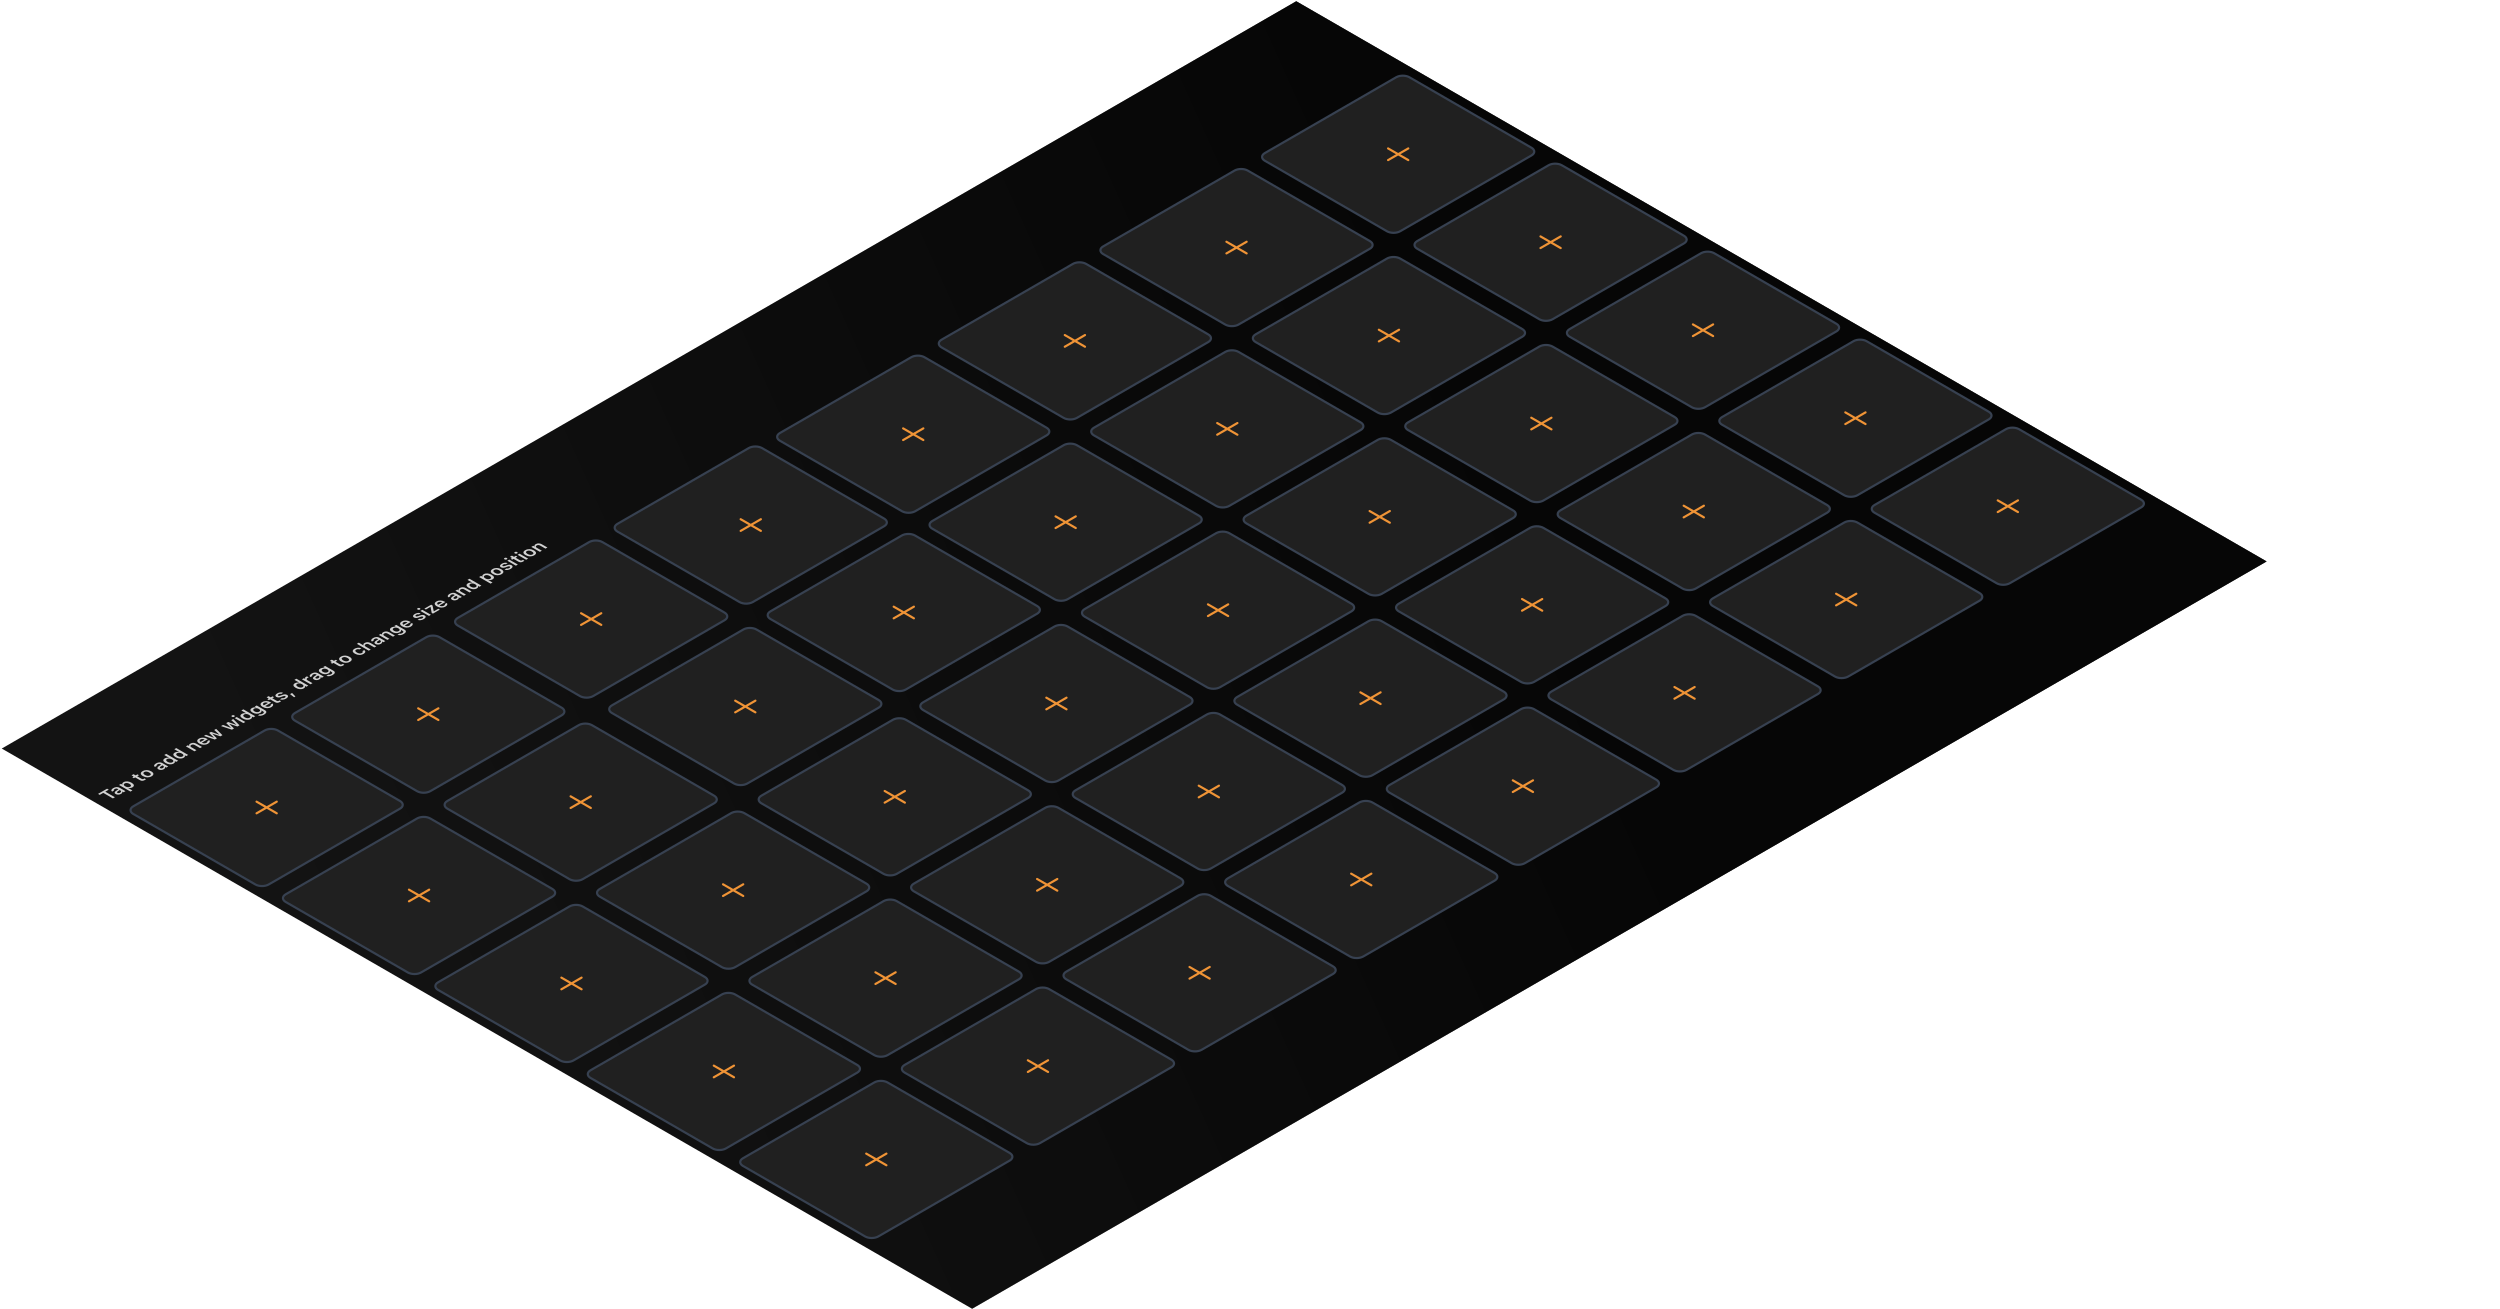 <?xml version="1.0" encoding="UTF-8"?><svg xmlns="http://www.w3.org/2000/svg" xmlns:xlink="http://www.w3.org/1999/xlink" viewBox="0 0 2287.04 1197.27"><defs><linearGradient id="linear-gradient" x1="1127.67" y1="655.2" x2="211.72" y2="1193.75" gradientTransform="translate(1060.26 1425.88) rotate(-30) scale(1 -.87) skewX(-26.57)" gradientUnits="userSpaceOnUse"><stop offset="0" stop-color="#000"/><stop offset="1" stop-color="#000" stop-opacity="0"/></linearGradient></defs><g id="Base"><polygon points="1.59 684.78 1185.83 1.12 2073.57 513.61 889.34 1197.27 1.59 684.78" style="fill:#131313;"/><polygon points="1.59 684.78 1185.83 1.12 2073.57 513.61 889.34 1197.27 1.59 684.78" style="fill:url(#linear-gradient); fill-opacity:.7;"/><path d="M103.27,730.41l1.85-1.07-8.81-5.09,3.2-1.85-1.56-.9-8.25,4.76,1.56,.9,3.19-1.84,8.81,5.09Zm7.45-4.15c1.04-.6,1.42-1.34,1.09-2.02l.12-.07,1.08,.62,1.77-1.02-5.37-3.1c-1.66-.96-3.77-.87-5.79,.3-1.87,1.08-2.26,2.32-1.11,3.18l.06,.04,1.69-.98-.02-.02c-.34-.4-.1-.88,.72-1.35,.96-.56,1.9-.6,2.69-.15l.68,.39-1.9,1.24c-1.8,1.17-2.05,2.26-.65,3.07h.01c1.43,.83,3.44,.74,4.93-.12Zm-3.25-.94h-.01c-.65-.38-.55-.86,.39-1.48l1.65-1.09,.63,.37c.93,.54,.84,1.41-.24,2.03-.79,.46-1.75,.56-2.42,.17Zm11.86-1.17l1.79-1.03-3.86-2.23,.12-.07c1.26,.25,2.69,.04,3.77-.58,1.99-1.15,1.68-2.76-.82-4.2h-.01c-2.49-1.44-5.31-1.62-7.28-.49-1.1,.64-1.45,1.42-1.03,2.16l-.12,.07-1.23-.71-1.79,1.03,10.47,6.04Zm-.25-4.46c-1.22,.7-2.94,.58-4.51-.33h-.01c-1.57-.92-1.78-1.91-.57-2.61,1.22-.71,2.93-.58,4.51,.34h.01c1.58,.92,1.8,1.9,.58,2.61Zm13.61-6.22c.34-.2,.65-.41,.86-.58l-1.38-.8c-.19,.14-.32,.22-.57,.37-.75,.43-1.39,.42-2.17-.03l-3.96-2.29,1.66-.96-1.39-.8-1.66,.96-1.93-1.11-1.82,1.05,1.93,1.11-1.22,.7,1.39,.8,1.22-.71,4.39,2.53c1.52,.88,2.86,.8,4.67-.24Zm5.95-3.29c2.35-1.36,2.24-3.07-.3-4.54h-.01c-2.53-1.47-5.51-1.53-7.85-.17-2.34,1.35-2.24,3.08,.29,4.53h.01c2.54,1.48,5.51,1.54,7.86,.18Zm-1.45-.84c-1.24,.72-2.93,.57-4.58-.39h-.01c-1.65-.96-1.92-1.94-.68-2.66,1.24-.71,2.93-.56,4.58,.39h.01c1.65,.96,1.92,1.93,.68,2.65Zm12.65-5.66c1.03-.6,1.42-1.34,1.09-2.03l.12-.07,1.08,.62,1.77-1.02-5.37-3.1c-1.66-.96-3.77-.87-5.79,.3-1.87,1.08-2.26,2.32-1.11,3.18l.06,.04,1.69-.97-.02-.02c-.34-.4-.1-.88,.72-1.35,.96-.56,1.9-.6,2.69-.15l.68,.39-1.9,1.24c-1.8,1.17-2.05,2.26-.65,3.07h.01c1.43,.83,3.44,.74,4.93-.12Zm-3.25-.94h-.01c-.65-.38-.55-.86,.39-1.48l1.65-1.09,.63,.36c.94,.54,.84,1.41-.24,2.03-.79,.46-1.75,.56-2.42,.17Zm12.21-4.24c1.11-.64,1.45-1.42,1.03-2.16l.12-.07,1.23,.71,1.8-1.04-10.9-6.29-1.8,1.04,4.29,2.48-.12,.07c-1.26-.25-2.69-.04-3.77,.58-1.99,1.15-1.67,2.76,.83,4.2h.01c2.49,1.44,5.3,1.62,7.27,.48Zm-.95-1.2c-1.22,.71-2.92,.58-4.5-.33h-.01c-1.58-.92-1.8-1.91-.58-2.61,1.21-.7,2.95-.58,4.52,.33h.01c1.57,.92,1.78,1.91,.56,2.61Zm10.13-4.1c1.11-.64,1.45-1.42,1.03-2.16l.12-.07,1.23,.71,1.8-1.04-10.9-6.29-1.8,1.04,4.29,2.48-.12,.07c-1.26-.25-2.69-.04-3.77,.58-1.99,1.15-1.67,2.76,.83,4.2h.01c2.49,1.44,5.3,1.62,7.27,.48Zm-.95-1.2c-1.22,.71-2.92,.58-4.5-.33h-.01c-1.58-.92-1.8-1.91-.58-2.61,1.21-.7,2.95-.58,4.52,.33h.01c1.57,.92,1.78,1.91,.56,2.61Zm10.89-4.69l1.79-1.03-4.58-2.64c-1.18-.68-1.26-1.49-.2-2.11,1.09-.63,2.2-.56,3.42,.15l4.67,2.69,1.79-1.03-5.08-2.93c-1.87-1.08-3.88-1.14-5.64-.12-1.14,.66-1.38,1.39-.91,2.09l-.12,.07-1.2-.69-1.79,1.03,7.86,4.54Zm12.31-6.93c2.14-1.23,1.96-2.55,1.19-3.28l-.04-.05-1.7,.98,.03,.04c.19,.31,.12,.91-.85,1.47-1.22,.7-2.8,.67-4.23-.13l5.49-3.17-.59-.34c-2.37-1.37-5.32-1.48-7.55-.19-2.24,1.29-2.05,3.05,.42,4.48h0c2.5,1.45,5.49,1.54,7.82,.19Zm-6.83-3.87c1-.58,2.37-.63,3.77,.05l-3.73,2.15c-1.11-.8-1.04-1.62-.04-2.2Zm13.18,.02l1.85-1.07-4.17-4.17,.12-.07,7.22,2.4,1.88-1.08-5.73-5.76-1.78,1.03,4.6,4.16-.12,.07-7.43-2.53-1.7,.98,4.39,4.28-.12,.07-7.21-2.65-1.8,1.04,9.99,3.31Zm15.6-9.01l1.85-1.07-4.17-4.17,.12-.07,7.22,2.4,1.88-1.08-5.73-5.76-1.77,1.03,4.6,4.16-.12,.07-7.43-2.53-1.7,.98,4.39,4.28-.12,.07-7.21-2.65-1.8,1.04,9.99,3.31Zm2.14-11.82c.58-.34,.6-.88,0-1.22-.58-.34-1.54-.33-2.12,0-.59,.34-.6,.89-.01,1.23,.59,.34,1.54,.33,2.13,0Zm8.27,5.81l1.79-1.03-7.86-4.54-1.79,1.03,7.86,4.54Zm6.74-3.74c1.11-.64,1.45-1.42,1.03-2.16l.12-.07,1.23,.71,1.8-1.04-10.9-6.29-1.8,1.04,4.29,2.48-.12,.07c-1.26-.25-2.69-.04-3.77,.58-1.99,1.15-1.67,2.76,.83,4.2h.01c2.49,1.44,5.3,1.62,7.27,.48Zm-.95-1.2c-1.22,.71-2.92,.58-4.5-.33h-.01c-1.58-.92-1.8-1.91-.58-2.61,1.21-.7,2.95-.58,4.52,.33h.01c1.57,.92,1.78,1.91,.56,2.61Zm13.31-2.9c2.29-1.32,2.6-2.82,.79-3.87l-7.66-4.42-1.79,1.03,1.29,.75-.09,.05c-1.34-.26-2.72-.08-3.8,.55-2.03,1.17-1.7,2.79,.57,4.1h.02c2.23,1.3,5,1.47,6.99,.32,1.08-.63,1.48-1.39,1.09-2.13l.12-.07,1.5,.87c1.01,.58,.86,1.32-.36,2.03-1,.58-1.95,.72-2.57,.5h-.03s-1.79,1.03-1.79,1.03l.02,.02c1.5,.66,3.63,.45,5.7-.74Zm-4.55-2.63c-1.24,.72-2.9,.57-4.29-.23h-.01c-1.39-.81-1.65-1.77-.4-2.49,1.24-.71,2.96-.59,4.34,.21h.01c1.39,.81,1.6,1.79,.35,2.51Zm11.04-4.13c2.14-1.23,1.96-2.55,1.19-3.28l-.04-.05-1.7,.98,.03,.04c.19,.31,.12,.91-.85,1.47-1.21,.7-2.8,.67-4.23-.13l5.49-3.17-.59-.34c-2.37-1.37-5.32-1.48-7.55-.19-2.24,1.29-2.05,3.05,.42,4.48h0c2.5,1.45,5.48,1.54,7.82,.19Zm-6.83-3.87c1-.58,2.37-.63,3.77,.05l-3.73,2.15c-1.11-.8-1.04-1.62-.04-2.2Zm14.91-.94c.35-.2,.65-.41,.86-.58l-1.38-.8c-.2,.14-.32,.22-.58,.36-.75,.43-1.39,.42-2.17-.03l-3.96-2.29,1.66-.96-1.39-.8-1.66,.96-1.93-1.11-1.82,1.05,1.93,1.11-1.22,.71,1.39,.8,1.22-.71,4.39,2.53c1.52,.88,2.86,.8,4.66-.24Zm5.5-3.03c1.93-1.12,2.34-2.5,.84-3.37h-.02c-1.14-.67-2.52-.63-4.41,.06l-1.55,.57c-1.04,.38-1.65,.41-2.11,.14h0c-.59-.34-.4-.9,.39-1.36,.84-.49,1.76-.55,2.39-.34h.03s1.68-.96,1.68-.96h-.01c-1.39-.68-3.48-.57-5.39,.54-1.86,1.07-2.17,2.38-.76,3.2h0c1.16,.67,2.57,.67,4.4,0l1.56-.57c1.06-.39,1.7-.41,2.16-.14h.01c.59,.35,.37,.94-.52,1.45-.89,.51-1.8,.6-2.53,.39h-.02s-1.78,1.02-1.78,1.02h.01c1.48,.69,3.61,.52,5.61-.63Zm7.28-1.22l1.22-.7-3.07-3.22-1.85,1.07,3.69,2.85Zm8.82-8.1c1.11-.64,1.45-1.42,1.03-2.16l.12-.07,1.23,.71,1.8-1.04-10.9-6.29-1.8,1.04,4.29,2.48-.12,.07c-1.26-.25-2.69-.04-3.77,.58-1.99,1.15-1.67,2.76,.83,4.2h.01c2.49,1.44,5.3,1.62,7.27,.49Zm-.95-1.2c-1.22,.71-2.92,.58-4.5-.33h-.01c-1.58-.92-1.8-1.91-.58-2.61,1.21-.7,2.95-.58,4.52,.33h.01c1.57,.92,1.78,1.91,.56,2.61Zm7.17-2.54l1.79-1.03-4.57-2.64c-1.12-.65-1.05-1.51,.14-2.2,.31-.18,.65-.32,.99-.46l-1.6-.93c-.22,.07-.54,.21-.81,.37-1.04,.6-1.26,1.3-.68,1.94l-.12,.07-1.21-.7-1.79,1.03,7.86,4.54Zm8.09-4.52c1.04-.6,1.42-1.34,1.09-2.03l.12-.07,1.08,.62,1.77-1.02-5.37-3.1c-1.66-.96-3.77-.87-5.79,.3-1.87,1.08-2.26,2.32-1.11,3.18l.06,.04,1.69-.97-.02-.02c-.34-.4-.1-.88,.72-1.35,.96-.56,1.91-.6,2.69-.15l.68,.39-1.9,1.24c-1.8,1.17-2.05,2.26-.65,3.07h.01c1.43,.83,3.44,.74,4.93-.12Zm-3.25-.94h-.02c-.65-.38-.55-.86,.39-1.48l1.65-1.09,.63,.37c.93,.54,.84,1.41-.24,2.03-.79,.46-1.75,.56-2.42,.17Zm15.39-3.03c2.29-1.32,2.6-2.82,.79-3.87l-7.66-4.42-1.79,1.03,1.29,.75-.09,.05c-1.34-.26-2.72-.07-3.8,.55-2.03,1.17-1.7,2.79,.58,4.1h.01c2.23,1.3,5,1.47,6.99,.32,1.08-.63,1.48-1.39,1.09-2.13l.12-.07,1.5,.87c1.01,.58,.86,1.32-.36,2.02-1,.58-1.95,.72-2.57,.5h-.03s-1.79,1.02-1.79,1.02v.02c1.52,.66,3.64,.45,5.72-.74Zm-4.55-2.63c-1.24,.72-2.9,.57-4.29-.23h-.01c-1.39-.81-1.65-1.77-.4-2.49,1.24-.71,2.96-.59,4.34,.21h.01c1.39,.81,1.6,1.79,.35,2.51Zm14.36-6.18c.35-.2,.65-.41,.86-.59l-1.38-.8c-.19,.14-.32,.22-.58,.37-.75,.43-1.39,.42-2.17-.03l-3.96-2.29,1.66-.96-1.39-.8-1.66,.96-1.93-1.11-1.82,1.05,1.93,1.11-1.22,.71,1.39,.8,1.22-.71,4.38,2.53c1.52,.88,2.86,.8,4.67-.24Zm5.95-3.3c2.35-1.36,2.24-3.07-.3-4.54h-.02c-2.53-1.47-5.51-1.53-7.85-.17-2.34,1.35-2.24,3.08,.29,4.53h.01c2.54,1.48,5.51,1.54,7.86,.18Zm-1.45-.84c-1.24,.72-2.92,.57-4.58-.39h-.01c-1.65-.96-1.92-1.94-.68-2.66,1.24-.71,2.93-.56,4.58,.39h.02c1.65,.96,1.92,1.93,.67,2.65Zm13.91-6.36c1.99-1.15,2.08-2.44,.73-3.51l-.04-.04-1.68,.98v.02c.62,.61,.47,1.18-.45,1.71-1.21,.7-2.92,.56-4.59-.41h-.01c-1.65-.96-1.89-1.93-.67-2.64,.98-.57,2.11-.58,3.03-.24h.03s1.69-.97,1.69-.97l-.03-.02c-1.83-.82-4.16-.77-6.18,.39-2.37,1.36-2.24,3.04,.3,4.51h.01c2.57,1.49,5.49,1.57,7.86,.2Zm4.83-2.97l1.79-1.03-4.58-2.64c-1.18-.68-1.27-1.49-.2-2.11,1.09-.63,2.2-.56,3.42,.15l4.67,2.69,1.79-1.03-5.08-2.93c-1.87-1.08-3.88-1.14-5.64-.12-1.14,.66-1.38,1.39-.91,2.09l-.12,.07-4.24-2.45-1.79,1.03,10.9,6.29Zm11.06-6.24c1.03-.6,1.42-1.34,1.09-2.03l.12-.07,1.08,.62,1.77-1.02-5.37-3.1c-1.66-.96-3.77-.87-5.8,.3-1.87,1.08-2.26,2.32-1.11,3.18l.06,.04,1.69-.98-.02-.02c-.34-.4-.1-.88,.72-1.35,.96-.56,1.9-.6,2.69-.15l.68,.39-1.9,1.24c-1.8,1.17-2.05,2.26-.65,3.07h.01c1.43,.83,3.44,.74,4.93-.12Zm-3.25-.94h-.01c-.65-.38-.55-.86,.39-1.48l1.65-1.09,.63,.36c.93,.54,.84,1.41-.24,2.03-.79,.46-1.75,.56-2.42,.17Zm9.25-2.68l1.79-1.03-4.58-2.64c-1.18-.68-1.27-1.49-.2-2.11,1.08-.63,2.2-.56,3.42,.15l4.66,2.69,1.79-1.03-5.08-2.93c-1.87-1.08-3.88-1.14-5.64-.12-1.14,.66-1.38,1.39-.91,2.09l-.12,.07-1.2-.69-1.79,1.03,7.86,4.54Zm14.93-5.43c2.29-1.32,2.6-2.82,.79-3.87l-7.66-4.42-1.79,1.03,1.29,.75-.09,.05c-1.34-.26-2.72-.08-3.8,.55-2.03,1.17-1.7,2.79,.58,4.1h.01c2.23,1.29,5,1.47,6.99,.32,1.09-.63,1.48-1.39,1.09-2.13l.12-.07,1.5,.87c1.01,.58,.86,1.32-.36,2.03-1,.58-1.95,.72-2.57,.5h-.03s-1.79,1.02-1.79,1.02v.02c1.52,.66,3.65,.45,5.72-.74Zm-4.55-2.63c-1.24,.72-2.9,.57-4.29-.23h-.02c-1.39-.81-1.65-1.77-.4-2.49,1.24-.71,2.95-.59,4.34,.21h.01c1.39,.81,1.6,1.79,.35,2.51Zm11.04-4.12c2.14-1.23,1.96-2.55,1.19-3.28l-.04-.05-1.7,.98,.03,.04c.19,.31,.12,.91-.85,1.47-1.21,.7-2.8,.67-4.23-.13l5.49-3.17-.59-.34c-2.37-1.37-5.32-1.48-7.56-.19-2.23,1.29-2.05,3.05,.43,4.48h0c2.5,1.45,5.48,1.54,7.82,.19Zm-6.83-3.87c1-.58,2.36-.63,3.77,.05l-3.73,2.15c-1.11-.8-1.04-1.62-.04-2.2Zm18.63-2.94c1.93-1.12,2.34-2.5,.84-3.37h-.01c-1.14-.67-2.52-.63-4.41,.06l-1.55,.57c-1.04,.38-1.65,.41-2.11,.14h0c-.59-.34-.4-.9,.39-1.36,.84-.49,1.76-.55,2.39-.34h.03s1.68-.96,1.68-.96h-.02c-1.39-.68-3.48-.57-5.39,.54-1.86,1.07-2.17,2.38-.76,3.2h0c1.16,.67,2.57,.67,4.4,0l1.56-.57c1.06-.39,1.7-.41,2.16-.14h.01c.59,.35,.37,.94-.52,1.45-.89,.52-1.8,.6-2.53,.39h-.02s-1.78,1.02-1.78,1.02h.01c1.48,.69,3.61,.52,5.61-.63Zm-3.48-8.77c.58-.34,.6-.88,0-1.22-.58-.34-1.54-.33-2.12,0-.59,.34-.6,.89-.01,1.23,.59,.34,1.54,.33,2.13,0Zm8.27,5.82l1.79-1.03-7.86-4.54-1.79,1.03,7.86,4.54Zm3.6-2.08l6.37-3.68-1.38-.8-4.11,2.37-.13-.08-1.11-5.31-1.19-.69-6.27,3.62,1.39,.8,4.15-2.4,.12,.07,1.06,5.45,1.09,.63Zm11.49-6.45c2.13-1.23,1.95-2.55,1.19-3.28l-.04-.05-1.7,.98,.03,.04c.19,.31,.12,.91-.85,1.47-1.21,.7-2.8,.67-4.23-.13l5.49-3.17-.59-.34c-2.37-1.37-5.32-1.48-7.55-.19-2.24,1.29-2.05,3.05,.42,4.48h0c2.5,1.45,5.49,1.53,7.82,.19Zm-6.83-3.87c1-.58,2.36-.63,3.77,.05l-3.73,2.15c-1.11-.8-1.04-1.62-.04-2.2Zm17.77-2.48c1.04-.6,1.42-1.34,1.09-2.03l.12-.07,1.08,.62,1.77-1.02-5.37-3.1c-1.66-.96-3.77-.87-5.79,.3-1.87,1.08-2.26,2.32-1.11,3.18l.06,.04,1.69-.97-.02-.02c-.34-.4-.1-.88,.72-1.35,.96-.56,1.91-.6,2.69-.15l.68,.39-1.9,1.24c-1.8,1.17-2.05,2.26-.65,3.07h.02c1.43,.83,3.44,.74,4.93-.12Zm-3.25-.94h-.01c-.65-.38-.55-.86,.39-1.48l1.65-1.09,.63,.37c.93,.54,.84,1.41-.24,2.03-.79,.46-1.76,.56-2.42,.17Zm9.25-2.68l1.79-1.03-4.58-2.64c-1.18-.68-1.26-1.49-.2-2.11,1.09-.63,2.2-.56,3.42,.15l4.67,2.69,1.79-1.03-5.08-2.93c-1.87-1.08-3.88-1.14-5.64-.12-1.14,.66-1.38,1.39-.91,2.09l-.12,.07-1.2-.69-1.79,1.03,7.86,4.54Zm11.75-6.64c1.11-.64,1.45-1.42,1.03-2.16l.12-.07,1.23,.71,1.8-1.04-10.9-6.29-1.8,1.04,4.29,2.48-.12,.07c-1.26-.25-2.69-.04-3.77,.58-1.99,1.15-1.67,2.76,.83,4.2h.01c2.49,1.44,5.3,1.62,7.27,.48Zm-.95-1.2c-1.22,.71-2.92,.58-4.5-.33h-.01c-1.58-.92-1.8-1.91-.58-2.61,1.21-.7,2.95-.58,4.52,.33h.01c1.58,.92,1.78,1.91,.56,2.61Zm13.49-3.18l1.79-1.03-3.86-2.23,.12-.07c1.26,.25,2.69,.04,3.77-.58,1.99-1.15,1.68-2.76-.82-4.2h-.01c-2.49-1.44-5.31-1.62-7.28-.49-1.1,.63-1.45,1.42-1.03,2.16l-.12,.07-1.23-.71-1.79,1.03,10.47,6.04Zm-.25-4.46c-1.21,.7-2.94,.58-4.51-.33h-.01c-1.57-.92-1.78-1.91-.57-2.61,1.22-.71,2.93-.58,4.51,.34h.01c1.57,.92,1.8,1.9,.58,2.61Zm10.32-4.18c2.35-1.36,2.24-3.07-.3-4.54h-.01c-2.53-1.47-5.51-1.53-7.85-.17-2.34,1.35-2.24,3.08,.29,4.53h.01c2.55,1.48,5.51,1.54,7.86,.18Zm-1.45-.84c-1.24,.72-2.93,.57-4.58-.39h-.01c-1.65-.96-1.92-1.94-.68-2.66,1.24-.71,2.93-.56,4.58,.39h.01c1.65,.96,1.92,1.93,.68,2.65Zm9.79-3.98c1.93-1.12,2.34-2.5,.84-3.37h-.01c-1.14-.67-2.52-.63-4.41,.06l-1.55,.57c-1.04,.38-1.65,.41-2.11,.14h0c-.59-.34-.4-.9,.4-1.36,.84-.49,1.76-.55,2.39-.34h.03s1.68-.96,1.68-.96h-.01c-1.39-.68-3.48-.56-5.39,.54-1.85,1.07-2.17,2.38-.76,3.2h0c1.16,.67,2.57,.67,4.4,0l1.56-.57c1.06-.39,1.7-.41,2.16-.15h.01c.59,.35,.37,.94-.52,1.45-.89,.51-1.8,.6-2.53,.39h-.02s-1.77,1.02-1.77,1.02h.01c1.48,.69,3.61,.52,5.61-.63Zm-3.48-8.77c.58-.34,.6-.88,0-1.22-.58-.34-1.54-.33-2.12,0-.59,.34-.6,.89-.01,1.23,.59,.34,1.54,.33,2.13,0Zm8.27,5.81l1.79-1.03-7.86-4.54-1.79,1.03,7.86,4.54Zm6.91-3.95c.35-.2,.65-.41,.86-.59l-1.38-.8c-.19,.14-.32,.22-.57,.37-.75,.43-1.39,.42-2.17-.03l-3.96-2.29,1.66-.96-1.39-.8-1.66,.96-1.93-1.11-1.82,1.05,1.93,1.11-1.22,.71,1.39,.8,1.22-.71,4.39,2.53c1.52,.88,2.86,.8,4.66-.24Zm-5.78-7.3c.58-.34,.6-.88,0-1.22-.58-.34-1.54-.33-2.12,0-.59,.34-.6,.89-.01,1.23,.59,.34,1.54,.33,2.13,0Zm8.27,5.82l1.79-1.03-7.86-4.54-1.79,1.03,7.86,4.54Zm7.33-4.05c2.35-1.36,2.24-3.07-.3-4.54h-.01c-2.53-1.47-5.51-1.53-7.85-.17-2.34,1.35-2.24,3.08,.29,4.53h.01c2.55,1.48,5.51,1.54,7.86,.18Zm-1.45-.84c-1.24,.72-2.92,.57-4.58-.39h-.01c-1.65-.96-1.92-1.94-.68-2.66,1.24-.71,2.93-.56,4.58,.39h.01c1.65,.96,1.92,1.93,.67,2.65Zm6.67-2.35l1.79-1.03-4.58-2.64c-1.18-.68-1.27-1.49-.2-2.11,1.09-.63,2.2-.56,3.42,.15l4.67,2.69,1.79-1.03-5.08-2.93c-1.87-1.08-3.88-1.14-5.64-.12-1.13,.65-1.38,1.39-.91,2.09l-.12,.07-1.2-.69-1.79,1.03,7.86,4.54Z" style="fill:#d1d1d1;"/></g><g id="Blanks"><g><path d="M121.93,737.64l120.16-69.37c3.35-1.93,8.78-1.93,12.12,0l111.72,64.5c3.35,1.93,3.35,5.07,0,7l-120.16,69.37c-3.35,1.93-8.78,1.93-12.12,0l-111.72-64.5c-3.35-1.93-3.35-5.07,0-7Z" style="fill:#202020;"/><path d="M234.7,733.36l18.48,10.67m0-10.67l-18.48,10.67" style="fill:none; stroke:#f09436; stroke-linecap:round; stroke-linejoin:round; stroke-width:2px;"/><path d="M121.93,737.64l120.16-69.37c3.35-1.93,8.78-1.93,12.12,0l111.72,64.5c3.35,1.93,3.35,5.07,0,7l-120.16,69.37c-3.35,1.93-8.78,1.93-12.12,0l-111.72-64.5c-3.35-1.93-3.35-5.07,0-7Z" style="fill:none; stroke:#374151; stroke-width:2px;"/><path d="M269.81,652.27l120.16-69.37c3.35-1.93,8.78-1.93,12.12,0l111.72,64.5c3.35,1.93,3.35,5.07,0,7l-120.16,69.37c-3.35,1.93-8.78,1.93-12.12,0l-111.72-64.5c-3.35-1.93-3.35-5.07,0-7Z" style="fill:#202020;"/><path d="M418.81,565.27l120.16-69.37c3.35-1.93,8.78-1.93,12.12,0l111.72,64.5c3.35,1.93,3.35,5.07,0,7l-120.16,69.37c-3.35,1.93-8.78,1.93-12.12,0l-111.72-64.5c-3.35-1.93-3.35-5.07,0-7Z" style="fill:#202020;"/><path d="M559.81,645.27l120.16-69.37c3.35-1.93,8.78-1.93,12.12,0l111.72,64.5c3.35,1.93,3.35,5.07,0,7l-120.16,69.37c-3.35,1.93-8.78,1.93-12.12,0l-111.72-64.5c-3.35-1.93-3.35-5.07,0-7Z" style="fill:#202020;"/><path d="M704.81,559.27l120.16-69.37c3.35-1.93,8.78-1.93,12.12,0l111.72,64.5c3.35,1.93,3.35,5.07,0,7l-120.16,69.37c-3.35,1.93-8.78,1.93-12.12,0l-111.72-64.5c-3.35-1.93-3.35-5.07,0-7Z" style="fill:#202020;"/><path d="M564.81,479.27l120.16-69.37c3.35-1.93,8.78-1.93,12.12,0l111.72,64.5c3.35,1.93,3.35,5.07,0,7l-120.16,69.37c-3.35,1.93-8.78,1.93-12.12,0l-111.72-64.5c-3.35-1.93-3.35-5.07,0-7Z" style="fill:#202020;"/><path d="M382.57,647.99l18.48,10.67m0-10.67l-18.48,10.67" style="fill:none; stroke:#f09436; stroke-linecap:round; stroke-linejoin:round; stroke-width:2px;"/><path d="M531.57,560.99l18.48,10.67m0-10.67l-18.48,10.67" style="fill:none; stroke:#f09436; stroke-linecap:round; stroke-linejoin:round; stroke-width:2px;"/><path d="M672.57,640.99l18.48,10.67m0-10.67l-18.48,10.67" style="fill:none; stroke:#f09436; stroke-linecap:round; stroke-linejoin:round; stroke-width:2px;"/><path d="M817.57,554.99l18.48,10.67m0-10.67l-18.48,10.67" style="fill:none; stroke:#f09436; stroke-linecap:round; stroke-linejoin:round; stroke-width:2px;"/><path d="M677.57,474.99l18.48,10.67m0-10.67l-18.48,10.67" style="fill:none; stroke:#f09436; stroke-linecap:round; stroke-linejoin:round; stroke-width:2px;"/><path d="M269.81,652.27l120.16-69.37c3.35-1.93,8.78-1.93,12.12,0l111.72,64.5c3.35,1.93,3.35,5.07,0,7l-120.16,69.37c-3.35,1.93-8.78,1.93-12.12,0l-111.72-64.5c-3.35-1.93-3.35-5.07,0-7Z" style="fill:none; stroke:#374151; stroke-width:2px;"/><path d="M418.81,565.27l120.16-69.37c3.35-1.93,8.78-1.93,12.12,0l111.72,64.5c3.35,1.93,3.35,5.07,0,7l-120.16,69.37c-3.35,1.93-8.78,1.93-12.12,0l-111.72-64.5c-3.35-1.93-3.35-5.07,0-7Z" style="fill:none; stroke:#374151; stroke-width:2px;"/><path d="M559.81,645.27l120.16-69.37c3.35-1.93,8.78-1.93,12.12,0l111.72,64.5c3.35,1.93,3.35,5.07,0,7l-120.16,69.37c-3.35,1.93-8.78,1.93-12.12,0l-111.72-64.5c-3.35-1.93-3.35-5.07,0-7Z" style="fill:none; stroke:#374151; stroke-width:2px;"/><path d="M704.81,559.27l120.16-69.37c3.35-1.93,8.78-1.93,12.12,0l111.72,64.5c3.35,1.93,3.35,5.07,0,7l-120.16,69.37c-3.35,1.93-8.78,1.93-12.12,0l-111.72-64.5c-3.35-1.93-3.35-5.07,0-7Z" style="fill:none; stroke:#374151; stroke-width:2px;"/><path d="M564.81,479.27l120.16-69.37c3.35-1.93,8.78-1.93,12.12,0l111.72,64.5c3.35,1.93,3.35,5.07,0,7l-120.16,69.37c-3.35,1.93-8.78,1.93-12.12,0l-111.72-64.5c-3.35-1.93-3.35-5.07,0-7Z" style="fill:none; stroke:#374151; stroke-width:2px;"/><path d="M713.44,396.16l120.16-69.37c3.35-1.93,8.78-1.93,12.12,0l111.72,64.5c3.35,1.93,3.35,5.07,0,7l-120.16,69.37c-3.35,1.93-8.78,1.93-12.12,0l-111.72-64.5c-3.35-1.93-3.35-5.07,0-7Z" style="fill:#202020;"/><path d="M826.2,391.89l18.48,10.67m0-10.67l-18.48,10.67" style="fill:none; stroke:#f09436; stroke-linecap:round; stroke-linejoin:round; stroke-width:2px;"/><path d="M713.44,396.16l120.16-69.37c3.35-1.93,8.78-1.93,12.12,0l111.72,64.5c3.35,1.93,3.35,5.07,0,7l-120.16,69.37c-3.35,1.93-8.78,1.93-12.12,0l-111.72-64.5c-3.35-1.93-3.35-5.07,0-7Z" style="fill:none; stroke:#374151; stroke-width:2px;"/><path d="M861.32,310.79l120.16-69.37c3.35-1.93,8.78-1.93,12.12,0l111.72,64.5c3.35,1.93,3.35,5.07,0,7l-120.16,69.37c-3.35,1.93-8.78,1.93-12.12,0l-111.72-64.5c-3.35-1.93-3.35-5.07,0-7Z" style="fill:#202020;"/><path d="M974.09,306.52l18.47,10.67m0-10.67l-18.47,10.67" style="fill:none; stroke:#f09436; stroke-linecap:round; stroke-linejoin:round; stroke-width:2px;"/><path d="M861.32,310.79l120.16-69.37c3.35-1.93,8.78-1.93,12.12,0l111.72,64.5c3.35,1.93,3.35,5.07,0,7l-120.16,69.37c-3.35,1.93-8.78,1.93-12.12,0l-111.72-64.5c-3.35-1.93-3.35-5.07,0-7Z" style="fill:none; stroke:#374151; stroke-width:2px;"/><path d="M1009.19,225.42l120.16-69.37c3.35-1.93,8.78-1.93,12.12,0l111.72,64.5c3.35,1.93,3.35,5.07,0,7l-120.16,69.37c-3.35,1.93-8.78,1.93-12.12,0l-111.72-64.5c-3.35-1.93-3.35-5.07,0-7Z" style="fill:#202020;"/><path d="M1121.96,221.15l18.48,10.67m0-10.67l-18.48,10.67" style="fill:none; stroke:#f09436; stroke-linecap:round; stroke-linejoin:round; stroke-width:2px;"/><path d="M1009.19,225.42l120.16-69.37c3.35-1.93,8.78-1.93,12.12,0l111.72,64.5c3.35,1.93,3.35,5.07,0,7l-120.16,69.37c-3.35,1.93-8.78,1.93-12.12,0l-111.72-64.5c-3.35-1.93-3.35-5.07,0-7Z" style="fill:none; stroke:#374151; stroke-width:2px;"/><path d="M1157.07,140.05l120.16-69.37c3.35-1.93,8.78-1.93,12.12,0l111.72,64.5c3.35,1.93,3.35,5.07,0,7l-120.16,69.37c-3.35,1.93-8.78,1.93-12.12,0l-111.72-64.5c-3.35-1.93-3.35-5.07,0-7Z" style="fill:#202020;"/><path d="M1269.84,135.78l18.47,10.67m0-10.67l-18.47,10.67" style="fill:none; stroke:#f09436; stroke-linecap:round; stroke-linejoin:round; stroke-width:2px;"/><path d="M1157.07,140.05l120.16-69.37c3.35-1.93,8.78-1.93,12.12,0l111.72,64.5c3.35,1.93,3.35,5.07,0,7l-120.16,69.37c-3.35,1.93-8.78,1.93-12.12,0l-111.72-64.5c-3.35-1.93-3.35-5.07,0-7Z" style="fill:none; stroke:#374151; stroke-width:2px;"/><path d="M261.36,818.13l120.16-69.37c3.35-1.93,8.78-1.93,12.12,0l111.72,64.5c3.35,1.93,3.35,5.07,0,7l-120.16,69.37c-3.35,1.93-8.78,1.93-12.12,0l-111.72-64.5c-3.35-1.93-3.35-5.07,0-7Z" style="fill:#202020;"/><path d="M374.13,813.86l18.48,10.67m0-10.67l-18.48,10.67" style="fill:none; stroke:#f09436; stroke-linecap:round; stroke-linejoin:round; stroke-width:2px;"/><path d="M261.36,818.13l120.16-69.37c3.35-1.93,8.78-1.93,12.12,0l111.72,64.5c3.35,1.93,3.35,5.07,0,7l-120.16,69.37c-3.35,1.93-8.78,1.93-12.12,0l-111.72-64.5c-3.35-1.93-3.35-5.07,0-7Z" style="fill:none; stroke:#374151; stroke-width:2px;"/><path d="M409.24,732.76l120.16-69.37c3.35-1.93,8.78-1.93,12.12,0l111.72,64.5c3.35,1.93,3.35,5.07,0,7l-120.16,69.37c-3.35,1.93-8.78,1.93-12.12,0l-111.72-64.5c-3.35-1.93-3.35-5.07,0-7Z" style="fill:#202020;"/><path d="M522.01,728.49l18.48,10.67m0-10.67l-18.48,10.67" style="fill:none; stroke:#f09436; stroke-linecap:round; stroke-linejoin:round; stroke-width:2px;"/><path d="M409.24,732.76l120.16-69.37c3.35-1.93,8.78-1.93,12.12,0l111.72,64.5c3.35,1.93,3.35,5.07,0,7l-120.16,69.37c-3.35,1.93-8.78,1.93-12.12,0l-111.72-64.5c-3.35-1.93-3.35-5.07,0-7Z" style="fill:none; stroke:#374151; stroke-width:2px;"/><path d="M852.87,476.65l120.16-69.37c3.35-1.93,8.78-1.93,12.12,0l111.72,64.5c3.35,1.93,3.35,5.07,0,7l-120.16,69.37c-3.35,1.93-8.78,1.93-12.12,0l-111.72-64.5c-3.35-1.93-3.35-5.07,0-7Z" style="fill:#202020;"/><path d="M965.64,472.38l18.48,10.67m0-10.67l-18.48,10.67" style="fill:none; stroke:#f09436; stroke-linecap:round; stroke-linejoin:round; stroke-width:2px;"/><path d="M852.87,476.65l120.16-69.37c3.35-1.93,8.78-1.93,12.12,0l111.72,64.5c3.35,1.93,3.35,5.07,0,7l-120.16,69.37c-3.35,1.93-8.78,1.93-12.12,0l-111.72-64.5c-3.35-1.93-3.35-5.07,0-7Z" style="fill:none; stroke:#374151; stroke-width:2px;"/><path d="M1000.75,391.28l120.16-69.37c3.35-1.93,8.78-1.93,12.12,0l111.72,64.5c3.35,1.93,3.35,5.07,0,7l-120.16,69.37c-3.35,1.93-8.78,1.93-12.12,0l-111.72-64.5c-3.35-1.93-3.35-5.07,0-7Z" style="fill:#202020;"/><path d="M1113.52,387.01l18.47,10.67m0-10.67l-18.47,10.67" style="fill:none; stroke:#f09436; stroke-linecap:round; stroke-linejoin:round; stroke-width:2px;"/><path d="M1000.75,391.28l120.16-69.37c3.35-1.93,8.78-1.93,12.12,0l111.72,64.5c3.35,1.93,3.35,5.07,0,7l-120.16,69.37c-3.35,1.93-8.78,1.93-12.12,0l-111.72-64.5c-3.35-1.93-3.35-5.07,0-7Z" style="fill:none; stroke:#374151; stroke-width:2px;"/><path d="M1148.63,305.91l120.16-69.37c3.35-1.93,8.78-1.93,12.12,0l111.72,64.5c3.35,1.93,3.35,5.07,0,7l-120.16,69.37c-3.35,1.93-8.78,1.93-12.12,0l-111.72-64.5c-3.35-1.93-3.35-5.07,0-7Z" style="fill:#202020;"/><path d="M1261.4,301.64l18.47,10.67m0-10.67l-18.47,10.67" style="fill:none; stroke:#f09436; stroke-linecap:round; stroke-linejoin:round; stroke-width:2px;"/><path d="M1148.63,305.91l120.16-69.37c3.35-1.93,8.78-1.93,12.12,0l111.72,64.5c3.35,1.93,3.35,5.07,0,7l-120.16,69.37c-3.35,1.93-8.78,1.93-12.12,0l-111.72-64.5c-3.35-1.93-3.35-5.07,0-7Z" style="fill:none; stroke:#374151; stroke-width:2px;"/><path d="M1296.5,220.54l120.16-69.37c3.35-1.93,8.78-1.93,12.12,0l111.72,64.5c3.35,1.93,3.35,5.07,0,7l-120.16,69.37c-3.35,1.93-8.78,1.93-12.12,0l-111.72-64.5c-3.35-1.93-3.35-5.07,0-7Z" style="fill:#202020;"/><path d="M1409.27,216.27l18.48,10.67m0-10.67l-18.48,10.67" style="fill:none; stroke:#f09436; stroke-linecap:round; stroke-linejoin:round; stroke-width:2px;"/><path d="M1296.5,220.54l120.16-69.37c3.35-1.93,8.78-1.93,12.12,0l111.72,64.5c3.35,1.93,3.35,5.07,0,7l-120.16,69.37c-3.35,1.93-8.78,1.93-12.12,0l-111.72-64.5c-3.35-1.93-3.35-5.07,0-7Z" style="fill:none; stroke:#374151; stroke-width:2px;"/><path d="M400.79,898.62l120.16-69.37c3.35-1.93,8.78-1.93,12.12,0l111.72,64.5c3.35,1.93,3.35,5.07,0,7l-120.16,69.37c-3.35,1.93-8.78,1.93-12.12,0l-111.72-64.5c-3.35-1.93-3.35-5.07,0-7Z" style="fill:#202020;"/><path d="M513.56,894.35l18.48,10.67m0-10.67l-18.48,10.67" style="fill:none; stroke:#f09436; stroke-linecap:round; stroke-linejoin:round; stroke-width:2px;"/><path d="M400.79,898.62l120.16-69.37c3.35-1.93,8.78-1.93,12.12,0l111.72,64.5c3.35,1.93,3.35,5.07,0,7l-120.16,69.37c-3.35,1.93-8.78,1.93-12.12,0l-111.72-64.5c-3.35-1.93-3.35-5.07,0-7Z" style="fill:none; stroke:#374151; stroke-width:2px;"/><path d="M548.67,813.26l120.16-69.37c3.35-1.93,8.78-1.93,12.12,0l111.72,64.5c3.35,1.93,3.35,5.07,0,7l-120.16,69.37c-3.35,1.93-8.78,1.93-12.12,0l-111.72-64.5c-3.35-1.93-3.35-5.07,0-7Z" style="fill:#202020;"/><path d="M661.44,808.98l18.48,10.67m0-10.67l-18.48,10.67" style="fill:none; stroke:#f09436; stroke-linecap:round; stroke-linejoin:round; stroke-width:2px;"/><path d="M548.67,813.26l120.16-69.37c3.35-1.93,8.78-1.93,12.12,0l111.72,64.5c3.35,1.93,3.35,5.07,0,7l-120.16,69.37c-3.35,1.93-8.78,1.93-12.12,0l-111.72-64.5c-3.35-1.93-3.35-5.07,0-7Z" style="fill:none; stroke:#374151; stroke-width:2px;"/><path d="M696.55,727.89l120.16-69.37c3.35-1.93,8.78-1.93,12.12,0l111.72,64.5c3.35,1.93,3.35,5.07,0,7l-120.16,69.37c-3.35,1.93-8.78,1.93-12.12,0l-111.72-64.5c-3.35-1.93-3.35-5.07,0-7Z" style="fill:#202020;"/><path d="M809.32,723.61l18.48,10.67m0-10.67l-18.48,10.67" style="fill:none; stroke:#f09436; stroke-linecap:round; stroke-linejoin:round; stroke-width:2px;"/><path d="M696.55,727.89l120.16-69.37c3.35-1.93,8.78-1.93,12.12,0l111.72,64.5c3.35,1.93,3.35,5.07,0,7l-120.16,69.37c-3.35,1.93-8.78,1.93-12.12,0l-111.72-64.5c-3.35-1.93-3.35-5.07,0-7Z" style="fill:none; stroke:#374151; stroke-width:2px;"/><path d="M844.43,642.52l120.16-69.37c3.35-1.93,8.78-1.93,12.12,0l111.72,64.5c3.35,1.93,3.35,5.07,0,7l-120.16,69.37c-3.35,1.93-8.78,1.93-12.12,0l-111.72-64.5c-3.35-1.93-3.35-5.07,0-7Z" style="fill:#202020;"/><path d="M957.19,638.24l18.47,10.67m0-10.67l-18.47,10.67" style="fill:none; stroke:#f09436; stroke-linecap:round; stroke-linejoin:round; stroke-width:2px;"/><path d="M844.43,642.52l120.16-69.37c3.35-1.93,8.78-1.93,12.12,0l111.72,64.5c3.35,1.93,3.35,5.07,0,7l-120.16,69.37c-3.35,1.93-8.78,1.93-12.12,0l-111.72-64.5c-3.35-1.93-3.35-5.07,0-7Z" style="fill:none; stroke:#374151; stroke-width:2px;"/><path d="M992.31,557.15l120.16-69.37c3.35-1.93,8.78-1.93,12.12,0l111.72,64.5c3.35,1.93,3.35,5.07,0,7l-120.16,69.37c-3.35,1.93-8.78,1.93-12.12,0l-111.72-64.5c-3.35-1.93-3.35-5.07,0-7Z" style="fill:#202020;"/><path d="M1105.07,552.88l18.48,10.67m0-10.67l-18.48,10.67" style="fill:none; stroke:#f09436; stroke-linecap:round; stroke-linejoin:round; stroke-width:2px;"/><path d="M992.31,557.15l120.16-69.37c3.35-1.93,8.78-1.93,12.12,0l111.72,64.5c3.35,1.93,3.35,5.07,0,7l-120.16,69.37c-3.35,1.93-8.78,1.93-12.12,0l-111.72-64.5c-3.35-1.93-3.35-5.07,0-7Z" style="fill:none; stroke:#374151; stroke-width:2px;"/><path d="M1140.18,471.78l120.16-69.37c3.35-1.93,8.78-1.93,12.12,0l111.72,64.5c3.35,1.93,3.35,5.07,0,7l-120.16,69.37c-3.35,1.93-8.78,1.93-12.12,0l-111.72-64.5c-3.35-1.93-3.35-5.07,0-7Z" style="fill:#202020;"/><path d="M1252.95,467.51l18.48,10.67m0-10.67l-18.48,10.67" style="fill:none; stroke:#f09436; stroke-linecap:round; stroke-linejoin:round; stroke-width:2px;"/><path d="M1140.18,471.78l120.16-69.37c3.35-1.93,8.78-1.93,12.12,0l111.72,64.5c3.35,1.93,3.35,5.07,0,7l-120.16,69.37c-3.35,1.93-8.78,1.93-12.12,0l-111.72-64.5c-3.35-1.93-3.35-5.07,0-7Z" style="fill:none; stroke:#374151; stroke-width:2px;"/><path d="M1288.06,386.41l120.16-69.37c3.35-1.93,8.78-1.93,12.12,0l111.72,64.5c3.35,1.93,3.35,5.07,0,7l-120.16,69.37c-3.35,1.93-8.78,1.93-12.12,0l-111.72-64.5c-3.35-1.93-3.35-5.07,0-7Z" style="fill:#202020;"/><path d="M1400.83,382.14l18.47,10.67m0-10.67l-18.47,10.67" style="fill:none; stroke:#f09436; stroke-linecap:round; stroke-linejoin:round; stroke-width:2px;"/><path d="M1288.06,386.41l120.16-69.37c3.35-1.93,8.78-1.93,12.12,0l111.72,64.5c3.35,1.93,3.35,5.07,0,7l-120.16,69.37c-3.35,1.93-8.78,1.93-12.12,0l-111.72-64.5c-3.35-1.93-3.35-5.07,0-7Z" style="fill:none; stroke:#374151; stroke-width:2px;"/><path d="M1435.94,301.04l120.16-69.37c3.35-1.93,8.78-1.93,12.12,0l111.72,64.5c3.35,1.93,3.35,5.07,0,7l-120.16,69.37c-3.35,1.93-8.78,1.93-12.12,0l-111.72-64.5c-3.35-1.93-3.35-5.07,0-7Z" style="fill:#202020;"/><path d="M1548.71,296.77l18.47,10.67m0-10.67l-18.47,10.67" style="fill:none; stroke:#f09436; stroke-linecap:round; stroke-linejoin:round; stroke-width:2px;"/><path d="M1435.94,301.04l120.16-69.37c3.35-1.93,8.78-1.93,12.12,0l111.72,64.5c3.35,1.93,3.35,5.07,0,7l-120.16,69.37c-3.35,1.93-8.78,1.93-12.12,0l-111.72-64.5c-3.35-1.93-3.35-5.07,0-7Z" style="fill:none; stroke:#374151; stroke-width:2px;"/><path d="M540.23,979.12l120.16-69.37c3.35-1.93,8.78-1.93,12.12,0l111.72,64.5c3.35,1.93,3.35,5.07,0,7l-120.16,69.37c-3.35,1.93-8.78,1.93-12.12,0l-111.72-64.5c-3.35-1.93-3.35-5.07,0-7Z" style="fill:#202020;"/><path d="M652.99,974.85l18.48,10.67m0-10.67l-18.48,10.67" style="fill:none; stroke:#f09436; stroke-linecap:round; stroke-linejoin:round; stroke-width:2px;"/><path d="M540.23,979.12l120.16-69.37c3.35-1.93,8.78-1.93,12.12,0l111.72,64.5c3.35,1.93,3.35,5.07,0,7l-120.16,69.37c-3.35,1.93-8.78,1.93-12.12,0l-111.72-64.5c-3.35-1.93-3.35-5.07,0-7Z" style="fill:none; stroke:#374151; stroke-width:2px;"/><path d="M688.11,893.75l120.16-69.37c3.35-1.93,8.78-1.93,12.12,0l111.72,64.5c3.35,1.93,3.35,5.07,0,7l-120.16,69.37c-3.35,1.93-8.78,1.93-12.12,0l-111.72-64.5c-3.35-1.93-3.35-5.07,0-7Z" style="fill:#202020;"/><path d="M800.87,889.48l18.48,10.67m0-10.67l-18.48,10.67" style="fill:none; stroke:#f09436; stroke-linecap:round; stroke-linejoin:round; stroke-width:2px;"/><path d="M688.11,893.75l120.16-69.37c3.35-1.93,8.78-1.93,12.12,0l111.72,64.5c3.35,1.93,3.35,5.07,0,7l-120.16,69.37c-3.35,1.93-8.78,1.93-12.12,0l-111.72-64.5c-3.35-1.93-3.35-5.07,0-7Z" style="fill:none; stroke:#374151; stroke-width:2px;"/><path d="M835.98,808.38l120.16-69.37c3.35-1.93,8.78-1.93,12.12,0l111.72,64.5c3.35,1.93,3.35,5.07,0,7l-120.16,69.37c-3.35,1.93-8.78,1.93-12.12,0l-111.72-64.5c-3.35-1.93-3.35-5.07,0-7Z" style="fill:#202020;"/><path d="M948.75,804.11l18.48,10.67m0-10.67l-18.48,10.67" style="fill:none; stroke:#f09436; stroke-linecap:round; stroke-linejoin:round; stroke-width:2px;"/><path d="M835.98,808.38l120.16-69.37c3.35-1.93,8.78-1.93,12.12,0l111.72,64.5c3.35,1.93,3.35,5.07,0,7l-120.16,69.37c-3.35,1.93-8.78,1.93-12.12,0l-111.72-64.5c-3.35-1.93-3.35-5.07,0-7Z" style="fill:none; stroke:#374151; stroke-width:2px;"/><path d="M983.86,723.01l120.16-69.37c3.35-1.93,8.78-1.93,12.12,0l111.72,64.5c3.35,1.93,3.35,5.07,0,7l-120.16,69.37c-3.35,1.93-8.78,1.93-12.12,0l-111.72-64.5c-3.35-1.93-3.35-5.07,0-7Z" style="fill:#202020;"/><path d="M1096.63,718.74l18.48,10.67m0-10.67l-18.48,10.67" style="fill:none; stroke:#f09436; stroke-linecap:round; stroke-linejoin:round; stroke-width:2px;"/><path d="M983.86,723.01l120.16-69.37c3.35-1.93,8.78-1.93,12.12,0l111.72,64.5c3.35,1.93,3.35,5.07,0,7l-120.16,69.37c-3.35,1.93-8.78,1.93-12.12,0l-111.72-64.5c-3.35-1.93-3.35-5.07,0-7Z" style="fill:none; stroke:#374151; stroke-width:2px;"/><path d="M1131.74,637.64l120.16-69.37c3.35-1.93,8.78-1.93,12.12,0l111.72,64.5c3.35,1.93,3.35,5.07,0,7l-120.16,69.37c-3.35,1.93-8.78,1.93-12.12,0l-111.72-64.5c-3.35-1.93-3.35-5.07,0-7Z" style="fill:#202020;"/><path d="M1244.51,633.37l18.47,10.67m0-10.67l-18.47,10.67" style="fill:none; stroke:#f09436; stroke-linecap:round; stroke-linejoin:round; stroke-width:2px;"/><path d="M1131.74,637.64l120.16-69.37c3.35-1.93,8.78-1.93,12.12,0l111.72,64.5c3.35,1.93,3.35,5.07,0,7l-120.16,69.37c-3.35,1.93-8.78,1.93-12.12,0l-111.72-64.5c-3.35-1.93-3.35-5.07,0-7Z" style="fill:none; stroke:#374151; stroke-width:2px;"/><path d="M1279.62,552.27l120.16-69.37c3.35-1.93,8.78-1.93,12.12,0l111.72,64.5c3.35,1.93,3.35,5.07,0,7l-120.16,69.37c-3.35,1.93-8.78,1.93-12.12,0l-111.72-64.5c-3.35-1.93-3.35-5.07,0-7Z" style="fill:#202020;"/><path d="M1392.38,548l18.48,10.67m0-10.67l-18.48,10.67" style="fill:none; stroke:#f09436; stroke-linecap:round; stroke-linejoin:round; stroke-width:2px;"/><path d="M1279.62,552.27l120.16-69.37c3.35-1.93,8.78-1.93,12.12,0l111.72,64.5c3.35,1.93,3.35,5.07,0,7l-120.16,69.37c-3.35,1.93-8.78,1.93-12.12,0l-111.72-64.5c-3.35-1.93-3.35-5.07,0-7Z" style="fill:none; stroke:#374151; stroke-width:2px;"/><path d="M1427.49,466.9l120.16-69.37c3.35-1.93,8.78-1.93,12.12,0l111.72,64.5c3.35,1.93,3.35,5.07,0,7l-120.16,69.37c-3.35,1.93-8.78,1.93-12.12,0l-111.72-64.5c-3.35-1.93-3.35-5.07,0-7Z" style="fill:#202020;"/><path d="M1540.26,462.63l18.48,10.67m0-10.67l-18.48,10.67" style="fill:none; stroke:#f09436; stroke-linecap:round; stroke-linejoin:round; stroke-width:2px;"/><path d="M1427.49,466.9l120.16-69.37c3.35-1.93,8.78-1.93,12.12,0l111.72,64.5c3.35,1.93,3.35,5.07,0,7l-120.16,69.37c-3.35,1.93-8.78,1.93-12.12,0l-111.72-64.5c-3.35-1.93-3.35-5.07,0-7Z" style="fill:none; stroke:#374151; stroke-width:2px;"/><path d="M1575.37,381.53l120.16-69.37c3.35-1.93,8.78-1.93,12.12,0l111.72,64.5c3.35,1.93,3.35,5.07,0,7l-120.16,69.37c-3.35,1.93-8.78,1.93-12.12,0l-111.72-64.5c-3.35-1.93-3.35-5.07,0-7Z" style="fill:#202020;"/><path d="M1688.14,377.26l18.47,10.67m0-10.67l-18.47,10.67" style="fill:none; stroke:#f09436; stroke-linecap:round; stroke-linejoin:round; stroke-width:2px;"/><path d="M1575.37,381.53l120.16-69.37c3.35-1.93,8.78-1.93,12.12,0l111.72,64.5c3.35,1.93,3.35,5.07,0,7l-120.16,69.37c-3.35,1.93-8.78,1.93-12.12,0l-111.72-64.5c-3.35-1.93-3.35-5.07,0-7Z" style="fill:none; stroke:#374151; stroke-width:2px;"/><path d="M679.66,1059.61l120.16-69.37c3.35-1.93,8.78-1.93,12.12,0l111.72,64.5c3.35,1.93,3.35,5.07,0,7l-120.16,69.37c-3.35,1.93-8.78,1.93-12.12,0l-111.72-64.5c-3.35-1.93-3.35-5.07,0-7Z" style="fill:#202020;"/><path d="M792.43,1055.34l18.48,10.67m0-10.67l-18.48,10.67" style="fill:none; stroke:#f09436; stroke-linecap:round; stroke-linejoin:round; stroke-width:2px;"/><path d="M679.66,1059.61l120.16-69.37c3.35-1.93,8.78-1.93,12.12,0l111.72,64.5c3.35,1.93,3.35,5.07,0,7l-120.16,69.37c-3.35,1.93-8.78,1.93-12.12,0l-111.72-64.5c-3.35-1.93-3.35-5.07,0-7Z" style="fill:none; stroke:#374151; stroke-width:2px;"/><path d="M827.54,974.24l120.16-69.37c3.35-1.93,8.78-1.93,12.12,0l111.72,64.5c3.35,1.93,3.35,5.07,0,7l-120.16,69.37c-3.35,1.93-8.78,1.93-12.12,0l-111.72-64.5c-3.35-1.93-3.35-5.07,0-7Z" style="fill:#202020;"/><path d="M940.3,969.97l18.48,10.67m0-10.67l-18.48,10.67" style="fill:none; stroke:#f09436; stroke-linecap:round; stroke-linejoin:round; stroke-width:2px;"/><path d="M827.54,974.24l120.16-69.37c3.35-1.93,8.78-1.93,12.12,0l111.72,64.5c3.35,1.93,3.35,5.07,0,7l-120.16,69.37c-3.35,1.93-8.78,1.93-12.12,0l-111.72-64.5c-3.35-1.93-3.35-5.07,0-7Z" style="fill:none; stroke:#374151; stroke-width:2px;"/><path d="M975.42,888.88l120.16-69.37c3.35-1.93,8.78-1.93,12.12,0l111.72,64.5c3.35,1.93,3.35,5.07,0,7l-120.16,69.37c-3.35,1.93-8.78,1.93-12.12,0l-111.72-64.5c-3.35-1.93-3.35-5.07,0-7Z" style="fill:#202020;"/><path d="M1088.19,884.6l18.47,10.67m0-10.67l-18.47,10.67" style="fill:none; stroke:#f09436; stroke-linecap:round; stroke-linejoin:round; stroke-width:2px;"/><path d="M975.42,888.88l120.16-69.37c3.35-1.93,8.78-1.93,12.12,0l111.72,64.5c3.35,1.93,3.35,5.07,0,7l-120.16,69.37c-3.35,1.93-8.78,1.93-12.12,0l-111.72-64.5c-3.35-1.93-3.35-5.07,0-7Z" style="fill:none; stroke:#374151; stroke-width:2px;"/><path d="M1123.29,803.51l120.16-69.37c3.35-1.93,8.78-1.93,12.12,0l111.72,64.5c3.35,1.93,3.35,5.07,0,7l-120.16,69.37c-3.35,1.93-8.78,1.93-12.12,0l-111.72-64.5c-3.35-1.93-3.35-5.07,0-7Z" style="fill:#202020;"/><path d="M1236.06,799.23l18.48,10.67m0-10.67l-18.48,10.67" style="fill:none; stroke:#f09436; stroke-linecap:round; stroke-linejoin:round; stroke-width:2px;"/><path d="M1123.29,803.51l120.16-69.37c3.35-1.93,8.78-1.93,12.12,0l111.72,64.5c3.35,1.93,3.35,5.07,0,7l-120.16,69.37c-3.35,1.93-8.78,1.93-12.12,0l-111.72-64.5c-3.35-1.93-3.35-5.07,0-7Z" style="fill:none; stroke:#374151; stroke-width:2px;"/><path d="M1271.17,718.14l120.16-69.37c3.35-1.93,8.78-1.93,12.12,0l111.72,64.5c3.35,1.93,3.35,5.07,0,7l-120.16,69.37c-3.35,1.93-8.78,1.93-12.12,0l-111.72-64.5c-3.35-1.93-3.35-5.07,0-7Z" style="fill:#202020;"/><path d="M1383.94,713.87l18.48,10.66m0-10.66l-18.48,10.66" style="fill:none; stroke:#f09436; stroke-linecap:round; stroke-linejoin:round; stroke-width:2px;"/><path d="M1271.17,718.14l120.16-69.37c3.35-1.93,8.78-1.93,12.12,0l111.72,64.5c3.35,1.93,3.35,5.07,0,7l-120.16,69.37c-3.35,1.93-8.78,1.93-12.12,0l-111.72-64.5c-3.35-1.93-3.35-5.07,0-7Z" style="fill:none; stroke:#374151; stroke-width:2px;"/><path d="M1419.05,632.77l120.16-69.37c3.35-1.93,8.78-1.93,12.12,0l111.72,64.5c3.35,1.93,3.35,5.07,0,7l-120.16,69.37c-3.35,1.93-8.78,1.93-12.12,0l-111.72-64.5c-3.35-1.93-3.35-5.07,0-7Z" style="fill:#202020;"/><path d="M1531.82,628.5l18.47,10.67m0-10.67l-18.47,10.67" style="fill:none; stroke:#f09436; stroke-linecap:round; stroke-linejoin:round; stroke-width:2px;"/><path d="M1419.05,632.77l120.16-69.37c3.35-1.93,8.78-1.93,12.12,0l111.72,64.5c3.35,1.93,3.35,5.07,0,7l-120.16,69.37c-3.35,1.93-8.78,1.93-12.12,0l-111.72-64.5c-3.35-1.93-3.35-5.07,0-7Z" style="fill:none; stroke:#374151; stroke-width:2px;"/><path d="M1566.93,547.4l120.16-69.37c3.35-1.93,8.78-1.93,12.12,0l111.72,64.5c3.35,1.93,3.35,5.07,0,7l-120.16,69.37c-3.35,1.93-8.78,1.93-12.12,0l-111.72-64.5c-3.35-1.93-3.35-5.07,0-7Z" style="fill:#202020;"/><path d="M1679.69,543.13l18.48,10.67m0-10.67l-18.48,10.67" style="fill:none; stroke:#f09436; stroke-linecap:round; stroke-linejoin:round; stroke-width:2px;"/><path d="M1566.93,547.4l120.16-69.37c3.35-1.93,8.78-1.93,12.12,0l111.72,64.5c3.35,1.93,3.35,5.07,0,7l-120.16,69.37c-3.35,1.93-8.78,1.93-12.12,0l-111.72-64.5c-3.35-1.93-3.35-5.07,0-7Z" style="fill:none; stroke:#374151; stroke-width:2px;"/><path d="M1714.8,462.03l120.16-69.37c3.35-1.93,8.78-1.93,12.12,0l111.72,64.5c3.35,1.93,3.35,5.07,0,7l-120.16,69.37c-3.35,1.93-8.78,1.93-12.12,0l-111.72-64.5c-3.35-1.93-3.35-5.07,0-7Z" style="fill:#202020;"/><path d="M1827.57,457.76l18.48,10.67m0-10.67l-18.48,10.67" style="fill:none; stroke:#f09436; stroke-linecap:round; stroke-linejoin:round; stroke-width:2px;"/><path d="M1714.8,462.03l120.16-69.37c3.35-1.93,8.78-1.93,12.12,0l111.72,64.5c3.35,1.93,3.35,5.07,0,7l-120.16,69.37c-3.35,1.93-8.78,1.93-12.12,0l-111.72-64.5c-3.35-1.93-3.35-5.07,0-7Z" style="fill:none; stroke:#374151; stroke-width:2px;"/></g></g></svg>